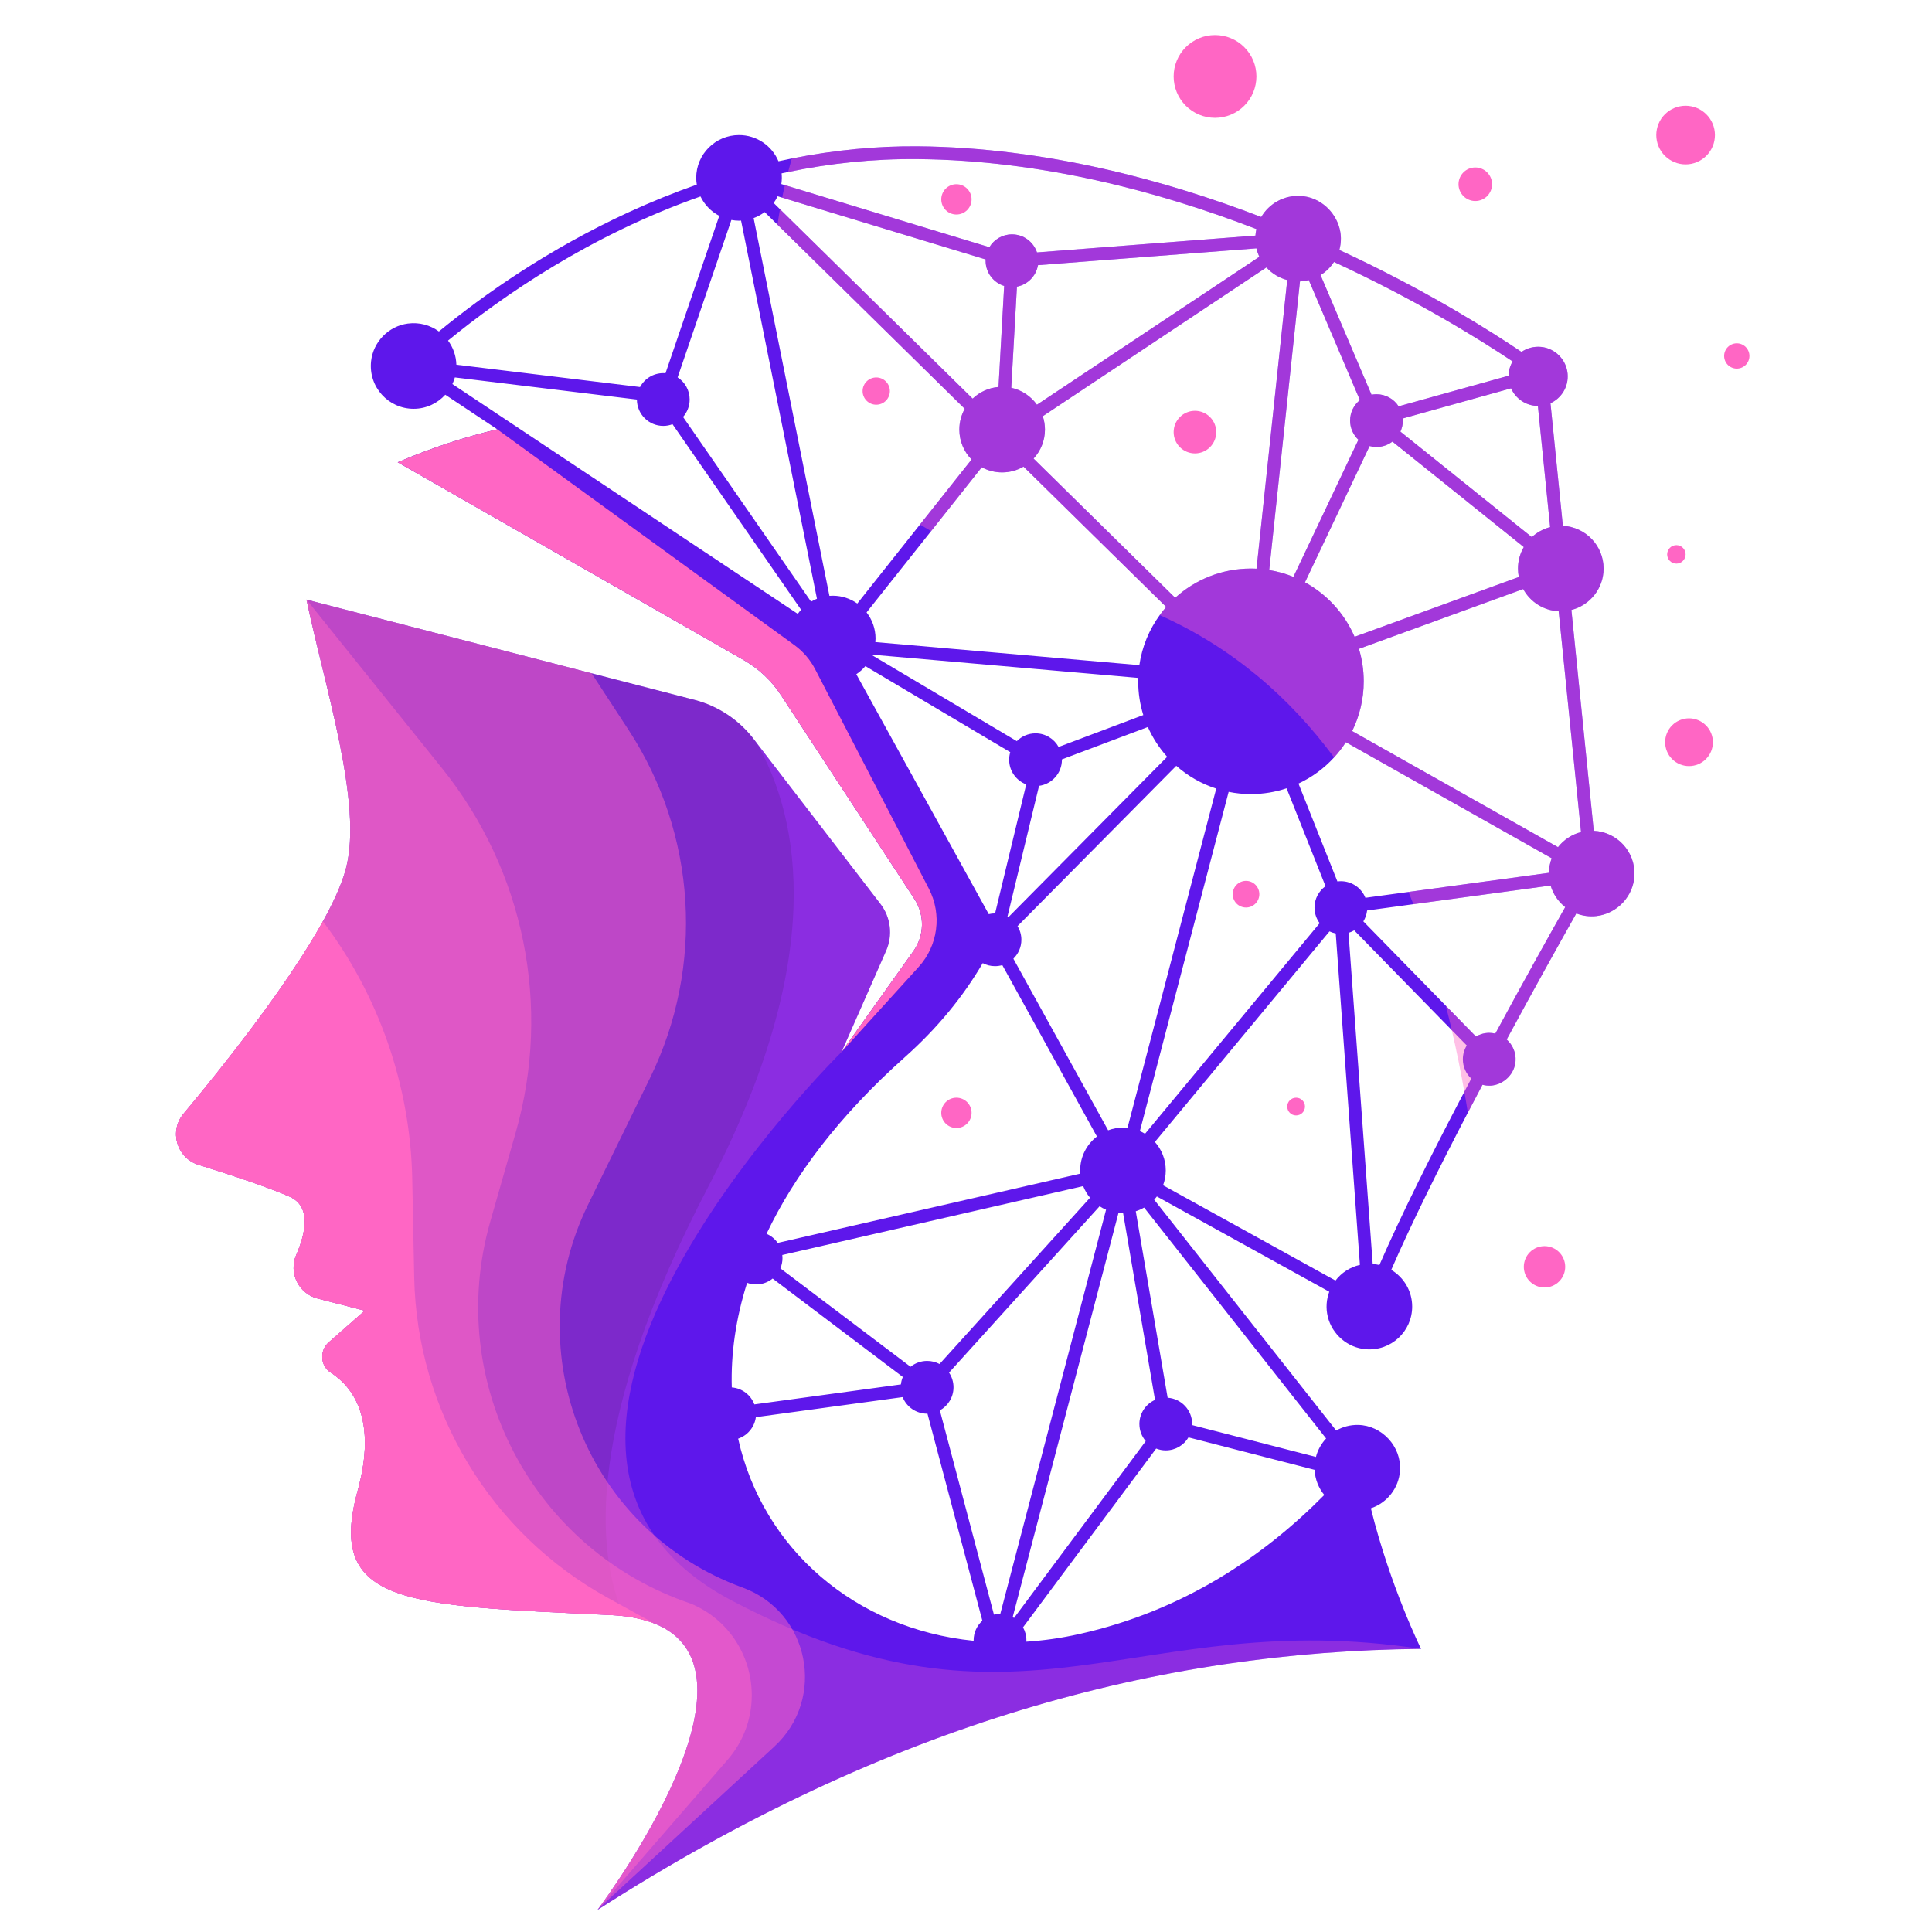 <svg xmlns="http://www.w3.org/2000/svg" xmlns:xlink="http://www.w3.org/1999/xlink" width="500" zoomAndPan="magnify" viewBox="0 0 375 375" height="500" preserveAspectRatio="xMidYMid meet" version="1.0"><defs><filter x="0%" y="0%" width="100%" height="100%" id="dffa88552e"><feColorMatrix values="0 0 0 0 1 0 0 0 0 1 0 0 0 0 1 0 0 0 1 0" color-interpolation-filters="sRGB"/></filter><mask id="4eeae11d53"><g filter="url(#dffa88552e)"><rect x="-37.5" width="450" fill="#000000" y="-37.5" height="450" fill-opacity="0.28"/></g></mask><clipPath id="6273191e8a"><rect x="0" width="244" y="0" height="257"/></clipPath><mask id="d97d00889f"><g filter="url(#dffa88552e)"><rect x="-37.5" width="450" fill="#000000" y="-37.5" height="450" fill-opacity="0.1"/></g></mask><clipPath id="c0cf2e3799"><path d="M 1 1 L 121.559 1 L 121.559 199 L 1 199 Z M 1 1 " clip-rule="nonzero"/></clipPath><clipPath id="363f4f3e22"><rect x="0" width="122" y="0" height="200"/></clipPath><mask id="4652e5479e"><g filter="url(#dffa88552e)"><rect x="-37.5" width="450" fill="#000000" y="-37.5" height="450" fill-opacity="0.5"/></g></mask><clipPath id="2f609426c7"><path d="M 1 1 L 123.48 1 L 123.48 256 L 1 256 Z M 1 1 " clip-rule="nonzero"/></clipPath><clipPath id="c5780aa4e3"><rect x="0" width="124" y="0" height="257"/></clipPath><mask id="1cb9bad6c4"><g filter="url(#dffa88552e)"><rect x="-37.5" width="450" fill="#000000" y="-37.5" height="450" fill-opacity="0.21"/></g></mask><clipPath id="fa0928e571"><path d="M 0.039 0.039 L 105 0.039 L 105 121.48 L 0.039 121.48 Z M 0.039 0.039 " clip-rule="nonzero"/></clipPath><clipPath id="cb5d23d00c"><rect x="0" width="106" y="0" height="122"/></clipPath><mask id="79fcc20166"><g filter="url(#dffa88552e)"><rect x="-37.5" width="450" fill="#000000" y="-37.5" height="450" fill-opacity="0.51"/></g></mask><clipPath id="859f74c4da"><rect x="0" width="114" y="0" height="257"/></clipPath><mask id="def89f2033"><g filter="url(#dffa88552e)"><rect x="-37.5" width="450" fill="#000000" y="-37.5" height="450" fill-opacity="0.42"/></g></mask><clipPath id="1595214f92"><path d="M 0.719 0.078 L 167.52 0.078 L 167.52 188 L 0.719 188 Z M 0.719 0.078 " clip-rule="nonzero"/></clipPath><clipPath id="e35670f1b3"><rect x="0" width="168" y="0" height="188"/></clipPath></defs><path fill="#5e17eb" d="M 309.348 161.262 L 305.008 118.391 C 308.598 117.477 311.254 114.23 311.254 110.355 C 311.254 105.902 307.754 102.281 303.352 102.062 L 300.945 78.266 C 303.062 77.293 304.488 75.074 304.27 72.547 C 304.039 69.836 301.859 67.617 299.164 67.34 C 297.73 67.191 296.395 67.57 295.32 68.305 C 289.449 64.348 278.203 57.25 263.48 50.172 C 262.344 49.629 261.172 49.078 259.965 48.52 C 260.367 47.051 260.414 45.438 259.824 43.73 C 258.723 40.539 255.809 38.227 252.438 38.035 C 249.191 37.852 246.324 39.539 244.805 42.117 C 226.113 34.941 202.824 28.641 178.25 28.398 C 170.129 28.328 161.926 29.121 153.684 30.762 C 152.824 30.93 151.965 31.113 151.102 31.301 C 149.844 28.312 146.887 26.215 143.445 26.215 C 138.855 26.215 135.133 29.938 135.133 34.523 C 135.133 34.969 135.18 35.406 135.246 35.832 C 130.82 37.387 126.391 39.176 121.969 41.215 C 106.457 48.367 94.027 57.086 85.191 64.34 C 83.539 63.129 81.426 62.504 79.16 62.805 C 75.418 63.301 72.434 66.359 72.027 70.113 C 71.488 75.117 75.395 79.348 80.289 79.348 C 82.727 79.348 84.91 78.289 86.43 76.617 L 96.527 83.332 C 90.234 84.805 83.777 86.918 77.195 89.727 L 144.34 128.105 C 147.258 129.777 149.742 132.113 151.586 134.926 L 177.484 174.488 C 179.512 177.586 179.434 181.605 177.289 184.617 L 163.344 204.191 L 171.996 184.547 C 173.32 181.539 172.898 178.055 170.898 175.453 L 146.883 144.223 L 146.5 143.719 C 143.598 139.824 139.457 137.039 134.754 135.828 L 114.82 130.68 L 59.496 116.383 C 59.492 116.379 59.488 116.379 59.488 116.379 C 59.488 116.379 59.488 116.379 59.488 116.383 C 59.488 116.391 59.488 116.398 59.492 116.406 C 63.102 133.609 70.461 156.008 67.148 168.586 C 63.832 181.203 45.41 204.457 35.613 216.188 C 32.785 219.582 34.309 224.77 38.535 226.086 C 44.516 227.949 52 230.402 56.199 232.262 C 60.453 234.137 59.355 239.309 57.496 243.594 C 55.98 247.086 57.977 251.105 61.664 252.047 L 70.805 254.398 L 63.812 260.547 C 61.988 262.156 62.148 265.102 64.191 266.41 C 68.398 269.113 73.285 275.34 69.434 289.32 C 63.273 311.68 79.039 311.598 118.469 313.473 C 119.375 313.516 120.242 313.586 121.062 313.684 C 154.852 317.742 118.473 367.363 116.082 370.562 L 115.977 370.707 C 115.973 370.715 115.965 370.723 115.961 370.727 C 172.828 334.203 225.527 320.52 275.828 320.047 C 275.828 320.047 269.859 307.988 266.086 292.762 C 269.23 291.711 271.539 288.84 271.746 285.391 C 272.027 280.785 268.238 276.668 263.621 276.578 C 262.062 276.547 260.602 276.949 259.352 277.668 L 224.023 232.852 C 224.211 232.656 224.383 232.449 224.547 232.234 L 258.012 250.727 C 257.465 252.199 257.301 253.855 257.73 255.602 C 258.582 259.035 261.582 261.605 265.105 261.887 C 270.004 262.281 274.105 258.426 274.105 253.605 C 274.105 250.574 272.473 247.93 270.043 246.48 C 273.914 237.57 279.316 226.691 284.906 215.965 C 285.852 214.156 286.805 212.344 287.75 210.551 C 288.762 210.82 289.883 210.82 291.074 210.285 C 292.805 209.504 294.039 207.844 294.164 205.953 C 294.277 204.281 293.582 202.777 292.445 201.766 C 297.77 191.898 302.691 183.094 305.961 177.297 C 307.152 177.758 308.473 177.961 309.859 177.805 C 313.906 177.348 317.098 173.926 317.246 169.855 C 317.41 165.266 313.848 161.48 309.348 161.262 Z M 298.5 78.789 L 300.879 102.312 C 299.535 102.66 298.316 103.336 297.324 104.25 L 271.82 83.777 C 272.121 83.125 272.297 82.402 272.297 81.637 C 272.297 81.496 272.285 81.363 272.277 81.227 L 293.297 75.375 C 294.184 77.375 296.18 78.773 298.5 78.789 Z M 294.801 111.996 L 262.922 123.602 C 260.984 119.09 257.574 115.367 253.297 113.027 L 265.84 86.578 C 266.266 86.691 266.711 86.762 267.172 86.762 C 268.336 86.762 269.406 86.367 270.27 85.715 L 295.766 106.184 C 295.051 107.414 294.637 108.836 294.637 110.355 C 294.637 110.918 294.695 111.465 294.801 111.996 Z M 261.23 144.059 L 301.18 166.594 C 300.848 167.477 300.656 168.426 300.641 169.418 L 273.395 173.125 L 265.023 174.262 C 264.266 172.375 262.422 171.043 260.27 171.043 C 260.035 171.043 259.809 171.062 259.59 171.09 L 252.035 152.09 C 254.668 150.867 257.012 149.137 258.945 147.02 C 259.789 146.105 260.555 145.113 261.23 144.059 Z M 258.926 50.844 C 275.012 58.277 287.273 65.926 293.598 70.152 C 293.113 70.969 292.832 71.918 292.809 72.93 L 271.473 78.867 C 270.562 77.453 268.977 76.52 267.172 76.52 C 266.844 76.52 266.52 76.551 266.211 76.613 L 256.32 53.398 C 257.363 52.75 258.258 51.875 258.926 50.844 Z M 252.324 54.621 C 252.91 54.598 253.484 54.508 254.035 54.367 L 263.953 77.66 C 262.793 78.598 262.051 80.027 262.051 81.637 C 262.051 83.105 262.676 84.43 263.668 85.363 L 251.051 111.965 C 249.562 111.359 247.988 110.914 246.355 110.645 Z M 245.812 51.91 C 246.879 53.082 248.273 53.945 249.852 54.359 L 243.891 110.383 C 243.527 110.363 243.172 110.355 242.809 110.355 C 237.145 110.355 231.984 112.504 228.102 116.031 L 200.617 89.012 C 201.984 87.527 202.824 85.555 202.824 83.383 C 202.824 82.473 202.672 81.602 202.406 80.785 Z M 145.016 248.992 C 145.559 249.191 146.148 249.305 146.758 249.305 C 147.977 249.305 149.09 248.875 149.969 248.168 L 175.238 267.27 C 175.047 267.719 174.918 268.207 174.863 268.715 L 146.422 272.594 C 145.742 270.781 144.059 269.453 142.039 269.297 C 141.852 262.855 142.781 256.031 145.016 248.992 Z M 151.844 243.594 L 210.242 230.223 C 210.566 231.047 211.016 231.812 211.574 232.48 L 182.367 264.754 C 181.648 264.371 180.828 264.156 179.953 264.156 C 178.734 264.156 177.617 264.582 176.738 265.289 L 151.473 246.188 C 151.734 245.574 151.879 244.895 151.879 244.184 C 151.879 243.984 151.867 243.785 151.844 243.594 Z M 188.984 318.477 C 165.953 316.133 148.055 300.641 143.273 279.246 C 145.094 278.629 146.453 277.02 146.711 275.07 L 175.199 271.18 C 175.957 273.066 177.797 274.398 179.953 274.398 C 179.977 274.398 180 274.395 180.023 274.395 L 190.676 314.578 C 189.637 315.516 188.98 316.867 188.98 318.371 C 188.98 318.41 188.984 318.441 188.984 318.477 Z M 182.426 273.758 C 184.004 272.887 185.074 271.207 185.074 269.273 C 185.074 268.219 184.754 267.238 184.211 266.426 L 213.434 234.133 C 213.828 234.391 214.242 234.621 214.684 234.809 L 194.156 313.254 L 194.105 313.254 C 193.695 313.254 193.309 313.305 192.926 313.395 Z M 199.211 318.648 C 199.215 318.559 199.223 318.465 199.223 318.371 C 199.223 317.461 198.984 316.609 198.566 315.867 L 224.41 281.164 C 224.988 281.391 225.617 281.52 226.273 281.52 C 228.156 281.52 229.793 280.504 230.684 278.996 L 255.164 285.293 C 255.258 287.141 255.938 288.832 257.043 290.168 C 245.328 302.035 229.738 312.648 209.508 317.16 C 206.016 317.945 202.574 318.434 199.211 318.648 Z M 221.156 276.395 C 221.156 277.668 221.621 278.828 222.387 279.723 L 196.828 314.043 C 196.738 313.984 196.652 313.93 196.562 313.883 L 217.094 235.438 C 217.379 235.465 217.668 235.484 217.969 235.484 L 217.996 235.484 L 224.188 271.723 C 222.398 272.523 221.156 274.312 221.156 276.395 Z M 217.969 218.867 C 216.953 218.867 215.984 219.059 215.09 219.391 L 196.695 186.082 C 197.652 185.148 198.25 183.848 198.25 182.406 C 198.25 181.438 197.973 180.531 197.504 179.758 L 228.316 148.645 C 230.543 150.613 233.176 152.137 236.07 153.07 L 218.848 218.914 C 218.555 218.883 218.266 218.867 217.969 218.867 Z M 168.203 118.867 L 180.734 103.082 L 190.562 90.695 C 191.734 91.332 193.082 91.695 194.52 91.695 C 196.027 91.695 197.445 91.281 198.664 90.574 L 226.359 117.809 C 225.914 118.316 225.492 118.844 225.102 119.391 C 223.055 122.199 221.668 125.512 221.145 129.105 L 169.902 124.629 C 169.922 124.398 169.941 124.168 169.941 123.934 C 169.941 122.023 169.289 120.27 168.203 118.867 Z M 169.32 127.074 L 220.934 131.582 C 220.93 131.801 220.922 132.023 220.922 132.242 C 220.922 134.523 221.27 136.719 221.914 138.789 L 205.473 144.984 C 204.602 143.406 202.926 142.34 200.996 142.34 C 199.578 142.34 198.289 142.922 197.363 143.855 L 169.285 127.18 C 169.297 127.145 169.309 127.105 169.32 127.074 Z M 201.68 152.531 C 204.184 152.199 206.117 150.059 206.117 147.465 L 206.117 147.395 L 222.797 141.113 C 223.742 143.238 225.012 145.188 226.547 146.898 L 195.738 178.012 C 195.676 177.973 195.617 177.93 195.551 177.898 Z M 201.27 78.555 C 200.094 76.91 198.332 75.711 196.285 75.266 L 197.387 55.641 C 199.477 55.242 201.109 53.574 201.469 51.469 L 243.871 48.203 C 244 48.773 244.195 49.324 244.434 49.844 Z M 151.707 33.652 C 152.125 33.562 152.547 33.473 152.969 33.383 C 160.973 31.727 169.418 30.789 178.223 30.883 C 201.996 31.117 224.711 37.074 243.871 44.461 C 243.773 44.871 243.711 45.293 243.68 45.727 L 201.281 48.992 C 200.598 46.957 198.684 45.488 196.422 45.488 C 194.559 45.488 192.934 46.488 192.035 47.98 L 152.344 35.934 L 151.656 35.723 C 151.711 35.328 151.754 34.934 151.754 34.523 C 151.754 34.23 151.734 33.938 151.707 33.652 Z M 150.938 38.094 L 151.82 38.363 L 191.312 50.355 C 191.309 50.441 191.305 50.523 191.305 50.609 C 191.305 52.914 192.82 54.855 194.906 55.504 L 193.809 75.113 C 191.867 75.277 190.117 76.105 188.789 77.375 L 151.391 40.598 L 150.168 39.395 C 150.465 38.988 150.715 38.555 150.938 38.094 Z M 135.965 38.129 C 136.742 39.742 138.023 41.066 139.609 41.891 L 129.172 72.445 C 129.031 72.434 128.891 72.422 128.742 72.422 C 126.793 72.422 125.094 73.516 124.23 75.125 L 88.582 70.789 C 88.531 69.035 87.941 67.426 86.965 66.109 C 97.438 57.539 114.504 45.668 135.965 38.129 Z M 154.848 119.148 L 87.809 74.547 C 88 74.137 88.16 73.703 88.289 73.258 L 123.621 77.551 C 123.625 80.375 125.918 82.668 128.742 82.668 C 129.371 82.668 129.973 82.551 130.531 82.336 L 155.492 118.352 C 155.262 118.602 155.043 118.867 154.848 119.148 Z M 157.426 116.777 L 132.578 80.93 C 133.375 80.027 133.863 78.848 133.863 77.547 C 133.863 75.742 132.934 74.16 131.527 73.25 L 141.961 42.695 C 142.445 42.777 142.938 42.836 143.445 42.836 C 143.574 42.836 143.707 42.82 143.84 42.812 L 158.57 116.215 C 158.172 116.375 157.793 116.562 157.426 116.777 Z M 160.992 115.656 L 146.277 42.328 C 147.051 42.047 147.773 41.652 148.422 41.164 L 150.918 43.617 L 187.254 79.348 C 186.59 80.547 186.207 81.922 186.207 83.383 C 186.207 85.645 187.113 87.691 188.578 89.191 L 178.559 101.816 L 166.402 117.141 C 165.051 116.188 163.41 115.625 161.629 115.625 C 161.414 115.625 161.203 115.645 160.992 115.656 Z M 166.207 130.867 C 166.867 130.43 167.465 129.898 167.973 129.293 L 196.09 145.996 C 195.953 146.461 195.875 146.953 195.875 147.465 C 195.875 149.656 197.254 151.52 199.191 152.25 L 193.145 177.289 L 193.125 177.289 C 192.711 177.289 192.309 177.344 191.918 177.438 Z M 175.613 205.211 C 181.996 199.527 186.996 193.367 190.746 186.945 C 191.457 187.316 192.266 187.531 193.125 187.531 C 193.617 187.531 194.09 187.457 194.547 187.328 L 212.91 220.594 C 210.938 222.113 209.66 224.492 209.66 227.176 C 209.66 227.387 209.672 227.594 209.688 227.801 L 150.953 241.246 C 150.406 240.473 149.66 239.859 148.785 239.477 C 154.137 228.219 162.852 216.59 175.613 205.211 Z M 257.398 279.211 C 256.465 280.207 255.773 281.43 255.422 282.793 L 231.391 276.609 C 231.391 276.535 231.398 276.473 231.398 276.395 C 231.398 273.688 229.297 271.48 226.637 271.297 L 220.453 235.105 C 221.023 234.926 221.562 234.684 222.074 234.391 Z M 222.254 220.066 C 221.93 219.875 221.598 219.691 221.25 219.543 L 238.48 153.699 C 239.879 153.984 241.328 154.133 242.809 154.133 C 245.227 154.133 247.555 153.734 249.727 153.012 L 257.281 172.008 C 255.988 172.938 255.145 174.449 255.145 176.164 C 255.145 177.297 255.52 178.344 256.145 179.188 Z M 259.215 248.555 L 225.754 230.062 C 226.086 229.16 226.273 228.195 226.273 227.176 C 226.273 225.055 225.473 223.121 224.164 221.652 L 258.055 180.781 C 258.434 180.957 258.84 181.102 259.266 181.188 L 263.957 245.512 C 262.039 245.945 260.379 247.043 259.215 248.555 Z M 284.227 211.91 C 278.074 223.617 271.996 235.75 267.742 245.539 C 267.32 245.438 266.887 245.367 266.441 245.336 L 261.746 181.066 C 262.137 180.949 262.504 180.785 262.852 180.582 L 281.793 199.953 L 284.695 202.922 C 284.219 203.707 283.938 204.621 283.938 205.605 C 283.938 207.09 284.57 208.418 285.574 209.355 C 285.125 210.203 284.672 211.059 284.227 211.91 Z M 290.238 200.621 C 289.859 200.535 289.465 200.48 289.055 200.48 C 288.113 200.48 287.23 200.738 286.477 201.188 L 280.633 195.211 L 264.625 178.84 C 265.012 178.211 265.27 177.496 265.355 176.727 L 274.34 175.504 L 300.973 171.883 C 301.461 173.559 302.465 175.012 303.805 176.07 C 300.523 181.883 295.586 190.719 290.238 200.621 Z M 302.406 164.434 L 262.457 141.898 C 263.887 138.984 264.699 135.711 264.699 132.242 C 264.699 130.051 264.371 127.93 263.77 125.938 L 295.648 114.332 C 297 116.801 299.562 118.496 302.535 118.641 L 306.875 161.508 C 305.078 161.969 303.516 163.012 302.406 164.434 Z M 302.406 164.434 " fill-opacity="1" fill-rule="nonzero"/><path fill="#ff66c4" d="M 172.723 75.91 C 172.723 76.262 172.656 76.598 172.52 76.922 C 172.387 77.246 172.195 77.531 171.949 77.781 C 171.699 78.027 171.414 78.219 171.09 78.355 C 170.766 78.488 170.426 78.555 170.078 78.555 C 169.727 78.555 169.387 78.488 169.062 78.355 C 168.738 78.219 168.453 78.027 168.207 77.781 C 167.957 77.531 167.766 77.246 167.633 76.922 C 167.496 76.598 167.43 76.262 167.43 75.91 C 167.43 75.559 167.496 75.223 167.633 74.898 C 167.766 74.574 167.957 74.285 168.207 74.039 C 168.453 73.789 168.738 73.598 169.062 73.465 C 169.387 73.332 169.727 73.262 170.078 73.262 C 170.426 73.262 170.766 73.332 171.09 73.465 C 171.414 73.598 171.699 73.789 171.949 74.039 C 172.195 74.285 172.387 74.574 172.52 74.898 C 172.656 75.223 172.723 75.559 172.723 75.91 Z M 172.723 75.91 " fill-opacity="1" fill-rule="nonzero"/><path fill="#ff66c4" d="M 188.582 38.695 C 188.582 39.086 188.508 39.461 188.359 39.82 C 188.211 40.184 187.996 40.5 187.723 40.777 C 187.445 41.051 187.125 41.266 186.766 41.414 C 186.406 41.562 186.031 41.637 185.641 41.637 C 185.25 41.637 184.875 41.562 184.516 41.414 C 184.152 41.266 183.836 41.051 183.559 40.777 C 183.285 40.5 183.07 40.184 182.922 39.82 C 182.773 39.461 182.699 39.086 182.699 38.695 C 182.699 38.305 182.773 37.93 182.922 37.57 C 183.07 37.211 183.285 36.891 183.559 36.617 C 183.836 36.34 184.152 36.129 184.516 35.977 C 184.875 35.828 185.25 35.754 185.641 35.754 C 186.031 35.754 186.406 35.828 186.766 35.977 C 187.125 36.129 187.445 36.34 187.723 36.617 C 187.996 36.891 188.211 37.211 188.359 37.57 C 188.508 37.93 188.582 38.305 188.582 38.695 Z M 188.582 38.695 " fill-opacity="1" fill-rule="nonzero"/><path fill="#ff66c4" d="M 243.871 14.836 C 243.871 15.363 243.82 15.887 243.715 16.402 C 243.613 16.922 243.461 17.422 243.258 17.91 C 243.059 18.398 242.809 18.859 242.516 19.301 C 242.223 19.738 241.891 20.145 241.516 20.516 C 241.145 20.891 240.738 21.223 240.301 21.516 C 239.863 21.809 239.398 22.055 238.91 22.258 C 238.426 22.461 237.922 22.613 237.406 22.715 C 236.887 22.816 236.363 22.871 235.836 22.871 C 235.309 22.871 234.789 22.816 234.27 22.715 C 233.754 22.613 233.25 22.461 232.762 22.258 C 232.277 22.055 231.812 21.809 231.375 21.516 C 230.938 21.223 230.531 20.891 230.156 20.516 C 229.785 20.145 229.449 19.738 229.156 19.301 C 228.863 18.859 228.617 18.398 228.414 17.91 C 228.215 17.422 228.062 16.922 227.957 16.402 C 227.855 15.887 227.805 15.363 227.805 14.836 C 227.805 14.309 227.855 13.785 227.957 13.27 C 228.062 12.75 228.215 12.25 228.414 11.762 C 228.617 11.273 228.863 10.812 229.156 10.375 C 229.449 9.934 229.785 9.527 230.156 9.156 C 230.531 8.781 230.938 8.449 231.375 8.156 C 231.812 7.863 232.277 7.617 232.762 7.414 C 233.25 7.215 233.754 7.059 234.27 6.957 C 234.789 6.855 235.309 6.805 235.836 6.805 C 236.363 6.805 236.887 6.855 237.406 6.957 C 237.922 7.059 238.426 7.215 238.91 7.414 C 239.398 7.617 239.863 7.863 240.301 8.156 C 240.738 8.449 241.145 8.781 241.516 9.156 C 241.891 9.527 242.223 9.934 242.516 10.375 C 242.809 10.812 243.059 11.273 243.258 11.762 C 243.461 12.25 243.613 12.75 243.715 13.27 C 243.82 13.785 243.871 14.309 243.871 14.836 Z M 243.871 14.836 " fill-opacity="1" fill-rule="nonzero"/><path fill="#ff66c4" d="M 339.559 69.09 C 339.559 69.418 339.496 69.73 339.371 70.031 C 339.246 70.332 339.07 70.598 338.84 70.828 C 338.609 71.059 338.344 71.234 338.043 71.359 C 337.742 71.484 337.43 71.547 337.105 71.547 C 336.777 71.547 336.465 71.484 336.164 71.359 C 335.863 71.234 335.598 71.059 335.367 70.828 C 335.137 70.598 334.961 70.332 334.836 70.031 C 334.711 69.73 334.648 69.418 334.648 69.09 C 334.648 68.766 334.711 68.453 334.836 68.152 C 334.961 67.852 335.137 67.586 335.367 67.355 C 335.598 67.125 335.863 66.949 336.164 66.824 C 336.465 66.699 336.777 66.637 337.105 66.637 C 337.43 66.637 337.742 66.699 338.043 66.824 C 338.344 66.949 338.609 67.125 338.84 67.355 C 339.07 67.586 339.246 67.852 339.371 68.152 C 339.496 68.453 339.559 68.766 339.559 69.09 Z M 339.559 69.09 " fill-opacity="1" fill-rule="nonzero"/><path fill="#ff66c4" d="M 327.176 107.605 C 327.176 107.844 327.129 108.07 327.039 108.289 C 326.949 108.512 326.816 108.703 326.648 108.871 C 326.48 109.039 326.289 109.172 326.07 109.262 C 325.848 109.352 325.621 109.398 325.383 109.398 C 325.145 109.398 324.918 109.352 324.695 109.262 C 324.477 109.172 324.281 109.039 324.113 108.871 C 323.945 108.703 323.816 108.512 323.727 108.289 C 323.637 108.07 323.59 107.844 323.59 107.605 C 323.59 107.367 323.637 107.141 323.727 106.918 C 323.816 106.699 323.945 106.504 324.113 106.336 C 324.281 106.168 324.477 106.039 324.695 105.949 C 324.918 105.859 325.145 105.812 325.383 105.812 C 325.621 105.812 325.848 105.859 326.07 105.949 C 326.289 106.039 326.48 106.168 326.648 106.336 C 326.816 106.504 326.949 106.699 327.039 106.918 C 327.129 107.141 327.176 107.367 327.176 107.605 Z M 327.176 107.605 " fill-opacity="1" fill-rule="nonzero"/><path fill="#ff66c4" d="M 289.609 35.758 C 289.609 36.191 289.527 36.605 289.363 37.004 C 289.195 37.402 288.961 37.758 288.656 38.062 C 288.352 38.367 288 38.602 287.598 38.766 C 287.199 38.934 286.785 39.016 286.352 39.016 C 285.922 39.016 285.508 38.934 285.105 38.766 C 284.707 38.602 284.355 38.367 284.051 38.062 C 283.746 37.758 283.512 37.402 283.344 37.004 C 283.18 36.605 283.098 36.191 283.098 35.758 C 283.098 35.328 283.18 34.91 283.344 34.512 C 283.512 34.113 283.746 33.762 284.051 33.457 C 284.355 33.152 284.707 32.914 285.105 32.75 C 285.508 32.586 285.922 32.504 286.352 32.504 C 286.785 32.504 287.199 32.586 287.598 32.75 C 288 32.914 288.352 33.152 288.656 33.457 C 288.961 33.762 289.195 34.113 289.363 34.512 C 289.527 34.91 289.609 35.328 289.609 35.758 Z M 289.609 35.758 " fill-opacity="1" fill-rule="nonzero"/><path fill="#ff66c4" d="M 332.473 144.062 C 332.473 144.367 332.441 144.668 332.383 144.969 C 332.324 145.266 332.234 145.555 332.121 145.836 C 332.004 146.117 331.859 146.387 331.691 146.641 C 331.523 146.891 331.328 147.125 331.113 147.34 C 330.898 147.555 330.664 147.75 330.41 147.918 C 330.16 148.086 329.891 148.23 329.609 148.348 C 329.328 148.461 329.039 148.551 328.742 148.609 C 328.441 148.668 328.141 148.699 327.836 148.699 C 327.531 148.699 327.23 148.668 326.934 148.609 C 326.633 148.551 326.344 148.461 326.062 148.348 C 325.781 148.23 325.516 148.086 325.262 147.918 C 325.008 147.75 324.773 147.555 324.559 147.34 C 324.344 147.125 324.152 146.891 323.98 146.641 C 323.812 146.387 323.672 146.117 323.555 145.836 C 323.438 145.555 323.348 145.266 323.289 144.969 C 323.23 144.668 323.199 144.367 323.199 144.062 C 323.199 143.758 323.23 143.457 323.289 143.16 C 323.348 142.859 323.438 142.57 323.555 142.289 C 323.672 142.008 323.812 141.742 323.98 141.488 C 324.152 141.234 324.344 141 324.559 140.785 C 324.773 140.57 325.008 140.379 325.262 140.207 C 325.516 140.039 325.781 139.898 326.062 139.781 C 326.344 139.664 326.633 139.574 326.934 139.516 C 327.23 139.457 327.531 139.426 327.836 139.426 C 328.141 139.426 328.441 139.457 328.742 139.516 C 329.039 139.574 329.328 139.664 329.609 139.781 C 329.891 139.898 330.16 140.039 330.41 140.207 C 330.664 140.379 330.898 140.57 331.113 140.785 C 331.328 141 331.523 141.234 331.691 141.488 C 331.859 141.742 332.004 142.008 332.121 142.289 C 332.234 142.57 332.324 142.859 332.383 143.16 C 332.441 143.457 332.473 143.758 332.473 144.062 Z M 332.473 144.062 " fill-opacity="1" fill-rule="nonzero"/><path fill="#ff66c4" d="M 303.805 245.887 C 303.805 246.152 303.777 246.414 303.727 246.672 C 303.676 246.93 303.598 247.18 303.496 247.426 C 303.398 247.668 303.273 247.898 303.125 248.121 C 302.98 248.34 302.812 248.543 302.625 248.727 C 302.441 248.914 302.238 249.082 302.02 249.227 C 301.801 249.375 301.566 249.496 301.324 249.598 C 301.082 249.699 300.828 249.777 300.57 249.828 C 300.312 249.879 300.051 249.906 299.785 249.906 C 299.523 249.906 299.262 249.879 299.004 249.828 C 298.746 249.777 298.492 249.699 298.25 249.598 C 298.008 249.496 297.773 249.375 297.555 249.227 C 297.336 249.082 297.133 248.914 296.945 248.727 C 296.762 248.543 296.594 248.34 296.445 248.121 C 296.301 247.898 296.176 247.668 296.074 247.426 C 295.977 247.18 295.898 246.93 295.848 246.672 C 295.797 246.414 295.77 246.152 295.77 245.887 C 295.77 245.625 295.797 245.363 295.848 245.105 C 295.898 244.844 295.977 244.594 296.074 244.352 C 296.176 244.105 296.301 243.875 296.445 243.656 C 296.594 243.438 296.762 243.234 296.945 243.047 C 297.133 242.859 297.336 242.695 297.555 242.547 C 297.773 242.402 298.008 242.277 298.25 242.176 C 298.492 242.078 298.746 242 299.004 241.949 C 299.262 241.898 299.523 241.871 299.785 241.871 C 300.051 241.871 300.312 241.898 300.57 241.949 C 300.828 242 301.082 242.078 301.324 242.176 C 301.566 242.277 301.801 242.402 302.02 242.547 C 302.238 242.695 302.441 242.859 302.625 243.047 C 302.812 243.234 302.98 243.438 303.125 243.656 C 303.273 243.875 303.398 244.105 303.496 244.352 C 303.598 244.594 303.676 244.844 303.727 245.105 C 303.777 245.363 303.805 245.625 303.805 245.887 Z M 303.805 245.887 " fill-opacity="1" fill-rule="nonzero"/><path fill="#ff66c4" d="M 244.438 173.562 C 244.438 173.906 244.371 174.234 244.242 174.551 C 244.109 174.867 243.922 175.148 243.68 175.391 C 243.438 175.633 243.16 175.82 242.844 175.953 C 242.523 176.082 242.195 176.148 241.852 176.148 C 241.508 176.148 241.18 176.082 240.863 175.953 C 240.547 175.82 240.266 175.633 240.023 175.391 C 239.781 175.148 239.594 174.867 239.465 174.551 C 239.332 174.234 239.266 173.906 239.266 173.562 C 239.266 173.219 239.332 172.891 239.465 172.574 C 239.594 172.258 239.781 171.977 240.023 171.734 C 240.266 171.492 240.547 171.305 240.863 171.176 C 241.18 171.043 241.508 170.977 241.852 170.977 C 242.195 170.977 242.523 171.043 242.844 171.176 C 243.16 171.305 243.438 171.492 243.68 171.734 C 243.922 171.977 244.109 172.258 244.242 172.574 C 244.371 172.891 244.438 173.219 244.438 173.562 Z M 244.438 173.562 " fill-opacity="1" fill-rule="nonzero"/><path fill="#ff66c4" d="M 253.297 214.785 C 253.297 215.012 253.254 215.23 253.164 215.441 C 253.078 215.652 252.953 215.84 252.793 216 C 252.633 216.164 252.445 216.285 252.234 216.375 C 252.023 216.461 251.805 216.504 251.574 216.504 C 251.348 216.504 251.125 216.461 250.914 216.375 C 250.703 216.285 250.52 216.164 250.355 216 C 250.195 215.84 250.07 215.652 249.984 215.441 C 249.895 215.23 249.852 215.012 249.852 214.785 C 249.852 214.555 249.895 214.336 249.984 214.125 C 250.07 213.914 250.195 213.727 250.355 213.566 C 250.52 213.406 250.703 213.281 250.914 213.191 C 251.125 213.105 251.348 213.062 251.574 213.062 C 251.805 213.062 252.023 213.105 252.234 213.191 C 252.445 213.281 252.633 213.406 252.793 213.566 C 252.953 213.727 253.078 213.914 253.164 214.125 C 253.254 214.336 253.297 214.555 253.297 214.785 Z M 253.297 214.785 " fill-opacity="1" fill-rule="nonzero"/><path fill="#ff66c4" d="M 188.582 216.004 C 188.582 216.395 188.508 216.77 188.359 217.129 C 188.211 217.488 187.996 217.809 187.723 218.082 C 187.445 218.359 187.125 218.57 186.766 218.723 C 186.406 218.871 186.031 218.945 185.641 218.945 C 185.25 218.945 184.875 218.871 184.516 218.723 C 184.152 218.57 183.836 218.359 183.559 218.082 C 183.285 217.809 183.07 217.488 182.922 217.129 C 182.773 216.77 182.699 216.395 182.699 216.004 C 182.699 215.613 182.773 215.238 182.922 214.879 C 183.07 214.516 183.285 214.199 183.559 213.922 C 183.836 213.648 184.152 213.434 184.516 213.285 C 184.875 213.137 185.25 213.062 185.641 213.062 C 186.031 213.062 186.406 213.137 186.766 213.285 C 187.125 213.434 187.445 213.648 187.723 213.922 C 187.996 214.199 188.211 214.516 188.359 214.879 C 188.508 215.238 188.582 215.613 188.582 216.004 Z M 188.582 216.004 " fill-opacity="1" fill-rule="nonzero"/><path fill="#ff66c4" d="M 236.07 83.871 C 236.07 84.145 236.047 84.414 235.992 84.68 C 235.938 84.945 235.859 85.203 235.758 85.453 C 235.652 85.703 235.527 85.941 235.375 86.168 C 235.223 86.395 235.055 86.602 234.859 86.797 C 234.668 86.988 234.461 87.16 234.234 87.309 C 234.008 87.461 233.77 87.586 233.52 87.691 C 233.27 87.797 233.012 87.875 232.746 87.926 C 232.477 87.98 232.211 88.008 231.938 88.008 C 231.668 88.008 231.398 87.98 231.133 87.926 C 230.867 87.875 230.605 87.797 230.355 87.691 C 230.105 87.586 229.867 87.461 229.641 87.309 C 229.414 87.16 229.207 86.988 229.016 86.797 C 228.824 86.602 228.652 86.395 228.5 86.168 C 228.352 85.941 228.223 85.703 228.117 85.453 C 228.016 85.203 227.938 84.945 227.883 84.68 C 227.832 84.414 227.805 84.145 227.805 83.871 C 227.805 83.602 227.832 83.332 227.883 83.066 C 227.938 82.801 228.016 82.539 228.117 82.289 C 228.223 82.039 228.352 81.801 228.5 81.574 C 228.652 81.352 228.824 81.141 229.016 80.949 C 229.207 80.758 229.414 80.586 229.641 80.434 C 229.867 80.285 230.105 80.156 230.355 80.055 C 230.605 79.949 230.867 79.871 231.133 79.816 C 231.398 79.766 231.668 79.738 231.938 79.738 C 232.211 79.738 232.477 79.766 232.746 79.816 C 233.012 79.871 233.27 79.949 233.52 80.055 C 233.77 80.156 234.008 80.285 234.234 80.434 C 234.461 80.586 234.668 80.758 234.859 80.949 C 235.055 81.141 235.223 81.352 235.375 81.574 C 235.527 81.801 235.652 82.039 235.758 82.289 C 235.859 82.539 235.938 82.801 235.992 83.066 C 236.047 83.332 236.07 83.602 236.07 83.871 Z M 236.07 83.871 " fill-opacity="1" fill-rule="nonzero"/><path fill="#ff66c4" d="M 332.867 26.215 C 332.867 26.59 332.828 26.957 332.758 27.324 C 332.684 27.691 332.578 28.047 332.434 28.395 C 332.289 28.738 332.113 29.066 331.906 29.375 C 331.699 29.688 331.465 29.977 331.199 30.238 C 330.934 30.504 330.648 30.738 330.336 30.945 C 330.027 31.156 329.699 31.332 329.352 31.473 C 329.008 31.617 328.652 31.723 328.285 31.797 C 327.918 31.871 327.547 31.906 327.176 31.906 C 326.801 31.906 326.43 31.871 326.066 31.797 C 325.699 31.723 325.344 31.617 324.996 31.473 C 324.652 31.328 324.324 31.156 324.012 30.945 C 323.703 30.738 323.414 30.504 323.148 30.238 C 322.887 29.977 322.648 29.688 322.441 29.375 C 322.234 29.066 322.059 28.738 321.918 28.395 C 321.773 28.047 321.664 27.691 321.594 27.324 C 321.52 26.957 321.484 26.59 321.484 26.215 C 321.484 25.84 321.52 25.473 321.594 25.105 C 321.664 24.738 321.773 24.383 321.918 24.035 C 322.059 23.691 322.234 23.363 322.441 23.051 C 322.648 22.742 322.887 22.453 323.148 22.191 C 323.414 21.926 323.703 21.691 324.012 21.48 C 324.324 21.273 324.652 21.098 324.996 20.957 C 325.344 20.812 325.699 20.707 326.066 20.633 C 326.43 20.559 326.801 20.523 327.176 20.523 C 327.547 20.523 327.918 20.559 328.285 20.633 C 328.652 20.707 329.008 20.812 329.352 20.957 C 329.699 21.098 330.027 21.273 330.336 21.48 C 330.648 21.691 330.934 21.926 331.199 22.191 C 331.465 22.453 331.699 22.742 331.906 23.051 C 332.113 23.363 332.289 23.691 332.434 24.035 C 332.578 24.383 332.684 24.738 332.758 25.105 C 332.828 25.473 332.867 25.84 332.867 26.215 Z M 332.867 26.215 " fill-opacity="1" fill-rule="nonzero"/><g mask="url(#4eeae11d53)"><g transform="matrix(1, 0, 0, 1, 33, 115)"><g clip-path="url(#6273191e8a)"><path fill="#ff66c4" d="M 83.082 255.562 C 85.473 252.363 121.852 202.742 88.062 198.684 C 87.242 198.586 86.371 198.516 85.469 198.473 C 46.039 196.598 30.273 196.68 36.434 174.32 C 40.285 160.34 35.398 154.113 31.191 151.41 C 29.148 150.102 28.988 147.156 30.812 145.547 L 37.805 139.398 L 28.664 137.047 C 24.977 136.105 22.98 132.086 24.496 128.594 C 26.355 124.309 27.453 119.137 23.199 117.262 C 19 115.402 11.516 112.949 5.535 111.086 C 1.309 109.77 -0.215 104.582 2.613 101.188 C 12.41 89.457 30.832 66.203 34.148 53.586 C 37.461 41.008 30.102 18.609 26.492 1.406 C 26.488 1.398 26.488 1.391 26.488 1.383 C 26.488 1.379 26.488 1.379 26.488 1.379 C 26.488 1.379 26.492 1.379 26.496 1.383 L 81.82 15.68 L 101.754 20.828 C 106.457 22.039 110.598 24.824 113.5 28.719 L 113.883 29.223 L 137.898 60.453 C 139.898 63.055 140.32 66.539 138.996 69.547 L 130.344 89.191 C 130.344 89.191 52.387 165.844 109.016 195.66 C 165.648 225.477 187.066 196.547 242.828 205.047 C 192.527 205.523 139.824 219.203 82.961 255.727 C 82.965 255.723 82.973 255.715 82.977 255.707 Z M 83.082 255.562 " fill-opacity="1" fill-rule="nonzero"/></g></g></g><g mask="url(#d97d00889f)"><g transform="matrix(1, 0, 0, 1, 33, 115)"><g clip-path="url(#363f4f3e22)"><g clip-path="url(#c0cf2e3799)"><path fill="#000000" d="M 104.535 115.223 C 80.539 161.195 82.656 186.152 88.062 198.684 C 87.242 198.586 86.371 198.516 85.469 198.473 C 46.039 196.598 30.273 196.68 36.434 174.32 C 40.285 160.34 35.398 154.113 31.191 151.41 C 29.148 150.102 28.988 147.156 30.812 145.547 L 37.805 139.398 L 28.664 137.047 C 24.977 136.105 22.98 132.086 24.496 128.594 C 26.355 124.309 27.453 119.137 23.199 117.262 C 19 115.402 11.516 112.949 5.535 111.086 C 1.309 109.77 -0.215 104.582 2.613 101.188 C 12.41 89.457 30.832 66.203 34.148 53.586 C 37.461 41.008 30.102 18.609 26.492 1.406 C 26.488 1.398 26.488 1.391 26.488 1.383 C 26.488 1.379 26.488 1.379 26.488 1.379 C 26.488 1.379 26.492 1.379 26.496 1.383 L 81.82 15.68 L 101.754 20.828 C 106.457 22.039 110.598 24.824 113.5 28.719 L 113.883 29.223 C 122.32 44.086 127.574 71.078 104.535 115.223 Z M 104.535 115.223 " fill-opacity="1" fill-rule="nonzero"/></g></g></g></g><g mask="url(#4652e5479e)"><g transform="matrix(1, 0, 0, 1, 33, 115)"><g clip-path="url(#c5780aa4e3)"><g clip-path="url(#2f609426c7)"><path fill="#ff66c4" d="M 83.082 255.562 C 85.527 252.285 123.645 200.301 85.469 198.473 C 46.039 196.598 30.273 196.68 36.434 174.32 C 40.285 160.34 35.398 154.113 31.191 151.41 C 29.148 150.102 28.988 147.156 30.812 145.547 L 37.805 139.398 L 28.664 137.047 C 24.977 136.105 22.98 132.086 24.496 128.594 C 26.355 124.309 27.453 119.141 23.199 117.262 C 19 115.402 11.516 112.949 5.535 111.086 C 1.309 109.77 -0.215 104.582 2.613 101.188 C 12.41 89.457 30.832 66.203 34.148 53.586 C 37.461 41.008 30.102 18.609 26.492 1.406 C 26.488 1.398 26.488 1.391 26.488 1.383 C 26.488 1.379 26.488 1.379 26.488 1.379 C 26.488 1.379 26.492 1.379 26.496 1.383 L 81.82 15.68 L 89.02 26.707 C 102.199 46.895 103.785 72.531 93.191 94.188 L 81.141 118.82 C 67.074 147.578 81.035 182.184 111.113 193.133 C 124.082 197.855 127.453 214.633 117.309 223.996 Z M 83.082 255.562 " fill-opacity="1" fill-rule="nonzero"/></g></g></g></g><g mask="url(#1cb9bad6c4)"><g transform="matrix(1, 0, 0, 1, 77, 83)"><g clip-path="url(#cb5d23d00c)"><g clip-path="url(#fa0928e571)"><path fill="#000000" d="M 100.289 101.617 C 102.434 98.605 102.512 94.586 100.484 91.488 L 74.586 51.926 C 72.742 49.113 70.258 46.777 67.34 45.105 L 0.195 6.727 C 6.777 3.918 13.234 1.805 19.527 0.332 L 77.195 42.207 C 78.883 43.43 80.262 45.035 81.223 46.887 L 103.297 89.492 C 105.875 94.473 105.09 100.527 101.32 104.68 L 86.344 121.188 Z M 100.289 101.617 " fill-opacity="1" fill-rule="nonzero"/></g></g></g></g><path fill="#ff66c4" d="M 177.289 184.617 C 179.434 181.605 179.512 177.586 177.484 174.488 L 151.586 134.926 C 149.742 132.113 147.258 129.777 144.34 128.105 L 77.195 89.727 C 83.777 86.918 90.234 84.805 96.527 83.332 L 154.195 125.207 C 155.883 126.43 157.262 128.035 158.223 129.887 L 180.297 172.492 C 182.875 177.473 182.09 183.527 178.32 187.68 L 163.344 204.188 Z M 177.289 184.617 " fill-opacity="1" fill-rule="nonzero"/><g mask="url(#79fcc20166)"><g transform="matrix(1, 0, 0, 1, 33, 115)"><g clip-path="url(#859f74c4da)"><path fill="#ff66c4" d="M 112.918 214.047 C 112.918 218.449 111.41 222.91 108.207 226.602 L 83.082 255.562 C 85.18 252.75 113.547 214.07 97.43 201.996 C 96.461 201.27 95.332 200.641 94.02 200.121 C 91.734 199.211 88.91 198.637 85.469 198.473 C 46.039 196.598 30.273 196.68 36.434 174.32 C 40.285 160.34 35.398 154.113 31.191 151.41 C 29.148 150.102 28.988 147.156 30.812 145.547 L 37.805 139.398 L 28.664 137.047 C 24.977 136.105 22.98 132.086 24.496 128.594 C 26.355 124.309 27.453 119.137 23.199 117.262 C 19 115.402 11.516 112.949 5.535 111.086 C 1.309 109.77 -0.215 104.582 2.613 101.188 C 10.129 92.188 22.723 76.402 29.676 63.84 C 31.789 60.031 33.379 56.523 34.148 53.586 C 37.461 41.008 30.102 18.609 26.492 1.406 C 26.488 1.398 26.488 1.391 26.488 1.383 C 26.492 1.383 26.496 1.383 26.496 1.383 L 52.816 34.141 C 68.762 53.984 74.09 80.328 67.102 104.809 L 62.156 122.129 C 53.266 153.273 70.414 185.914 101.105 196.266 C 108.676 199.43 112.918 206.656 112.918 214.047 Z M 112.918 214.047 " fill-opacity="1" fill-rule="nonzero"/></g></g></g><path fill="#ff66c4" d="M 127.02 315.121 C 124.734 314.211 121.91 313.637 118.469 313.473 C 79.039 311.598 63.273 311.68 69.434 289.32 C 73.285 275.34 68.398 269.113 64.191 266.41 C 62.148 265.102 61.988 262.156 63.812 260.547 L 70.805 254.398 L 61.664 252.047 C 57.977 251.105 55.98 247.086 57.496 243.594 C 59.355 239.309 60.453 234.137 56.199 232.262 C 52 230.402 44.516 227.949 38.535 226.086 C 34.309 224.77 32.785 219.582 35.613 216.188 C 43.129 207.188 55.723 191.402 62.676 178.84 C 73.512 193.176 79.664 210.672 80.02 228.902 L 80.395 247.902 C 80.906 273.887 95.25 297.625 118.012 310.16 Z M 127.02 315.121 " fill-opacity="1" fill-rule="nonzero"/><g mask="url(#def89f2033)"><g transform="matrix(1, 0, 0, 1, 150, 28)"><g clip-path="url(#e35670f1b3)"><g clip-path="url(#1595214f92)"><path fill="#ff66c4" d="M 159.348 133.262 L 155.008 90.391 C 158.598 89.477 161.254 86.23 161.254 82.355 C 161.254 77.902 157.754 74.281 153.352 74.062 L 150.945 50.266 C 153.062 49.293 154.488 47.074 154.27 44.547 C 154.039 41.836 151.859 39.617 149.164 39.34 C 147.73 39.191 146.395 39.57 145.32 40.305 C 139.449 36.348 128.203 29.25 113.48 22.172 C 112.344 21.629 111.172 21.078 109.965 20.52 C 110.367 19.051 110.414 17.438 109.824 15.73 C 108.723 12.539 105.809 10.227 102.438 10.035 C 99.191 9.852 96.324 11.539 94.805 14.117 C 76.113 6.941 52.824 0.641 28.25 0.398 C 20.129 0.328 11.926 1.121 3.684 2.762 C 3.434 3.625 3.195 4.504 2.969 5.383 C 10.973 3.727 19.418 2.789 28.223 2.883 C 51.996 3.117 74.711 9.074 93.871 16.461 C 93.773 16.871 93.711 17.293 93.68 17.727 L 51.281 20.992 C 50.598 18.957 48.684 17.488 46.422 17.488 C 44.559 17.488 42.934 18.488 42.035 19.98 L 2.344 7.934 C 2.156 8.734 1.98 9.547 1.82 10.363 L 41.312 22.355 C 41.309 22.441 41.305 22.523 41.305 22.609 C 41.305 24.914 42.82 26.855 44.906 27.504 L 43.809 47.113 C 41.867 47.277 40.117 48.105 38.789 49.375 L 1.391 12.598 C 1.215 13.602 1.055 14.605 0.918 15.617 L 37.254 51.348 C 36.59 52.547 36.207 53.922 36.207 55.383 C 36.207 57.645 37.113 59.691 38.578 61.191 L 28.559 73.816 C 29.27 74.242 29.992 74.664 30.734 75.082 L 40.562 62.695 C 41.734 63.332 43.082 63.695 44.52 63.695 C 46.027 63.695 47.445 63.281 48.664 62.574 L 76.359 89.809 C 75.914 90.316 75.492 90.844 75.102 91.391 C 89.168 97.684 100.258 107.289 108.945 119.02 C 109.789 118.105 110.555 117.113 111.23 116.059 L 151.18 138.594 C 150.848 139.477 150.656 140.426 150.641 141.418 L 123.395 145.125 C 123.711 145.914 124.031 146.707 124.34 147.504 L 150.973 143.883 C 151.461 145.559 152.465 147.012 153.805 148.07 C 150.523 153.883 145.586 162.719 140.238 172.621 C 139.859 172.535 139.465 172.48 139.055 172.48 C 138.113 172.48 137.23 172.738 136.477 173.188 L 130.633 167.211 C 131.035 168.785 131.426 170.367 131.793 171.953 C 132.711 175.902 133.52 179.898 134.227 183.91 C 134.469 185.258 134.691 186.609 134.906 187.965 C 135.852 186.156 136.805 184.344 137.75 182.551 C 138.762 182.82 139.883 182.82 141.074 182.285 C 142.805 181.504 144.039 179.844 144.164 177.953 C 144.277 176.281 143.582 174.777 142.445 173.766 C 147.77 163.898 152.691 155.094 155.961 149.297 C 157.152 149.758 158.473 149.961 159.859 149.805 C 163.906 149.348 167.098 145.926 167.246 141.855 C 167.41 137.266 163.848 133.48 159.348 133.262 Z M 148.5 50.789 L 150.879 74.312 C 149.535 74.66 148.316 75.336 147.324 76.25 L 121.82 55.777 C 122.121 55.125 122.297 54.402 122.297 53.637 C 122.297 53.496 122.285 53.363 122.277 53.227 L 143.297 47.375 C 144.184 49.375 146.18 50.773 148.5 50.789 Z M 108.926 22.844 C 125.012 30.277 137.273 37.926 143.598 42.152 C 143.113 42.969 142.832 43.918 142.809 44.93 L 121.473 50.867 C 120.562 49.453 118.977 48.52 117.172 48.52 C 116.844 48.52 116.52 48.551 116.211 48.613 L 106.32 25.398 C 107.363 24.75 108.258 23.875 108.926 22.844 Z M 46.285 47.266 L 47.387 27.641 C 49.477 27.242 51.109 25.574 51.469 23.469 L 93.871 20.203 C 94 20.773 94.195 21.324 94.434 21.844 L 51.27 50.555 C 50.094 48.91 48.332 47.711 46.285 47.266 Z M 92.809 82.355 C 87.145 82.355 81.984 84.504 78.102 88.031 L 50.617 61.012 C 51.984 59.527 52.824 57.555 52.824 55.383 C 52.824 54.473 52.672 53.602 52.406 52.785 L 95.812 23.91 C 96.879 25.082 98.273 25.945 99.852 26.359 L 93.891 82.383 C 93.527 82.363 93.172 82.355 92.809 82.355 Z M 96.355 82.645 L 102.324 26.621 C 102.91 26.598 103.484 26.508 104.035 26.367 L 113.953 49.66 C 112.793 50.598 112.051 52.027 112.051 53.637 C 112.051 55.105 112.676 56.43 113.668 57.363 L 101.051 83.965 C 99.562 83.359 97.988 82.914 96.355 82.645 Z M 103.297 85.027 L 115.84 58.578 C 116.266 58.691 116.711 58.762 117.172 58.762 C 118.336 58.762 119.406 58.367 120.27 57.715 L 145.766 78.184 C 145.051 79.414 144.637 80.836 144.637 82.355 C 144.637 82.918 144.695 83.465 144.801 83.996 L 112.922 95.602 C 110.984 91.09 107.574 87.367 103.297 85.027 Z M 152.406 136.434 L 112.457 113.898 C 113.887 110.984 114.699 107.711 114.699 104.242 C 114.699 102.051 114.371 99.93 113.77 97.938 L 145.648 86.332 C 147 88.801 149.562 90.496 152.535 90.641 L 156.875 133.508 C 155.078 133.969 153.516 135.012 152.406 136.434 Z M 152.406 136.434 " fill-opacity="1" fill-rule="nonzero"/></g></g></g></g></svg>
